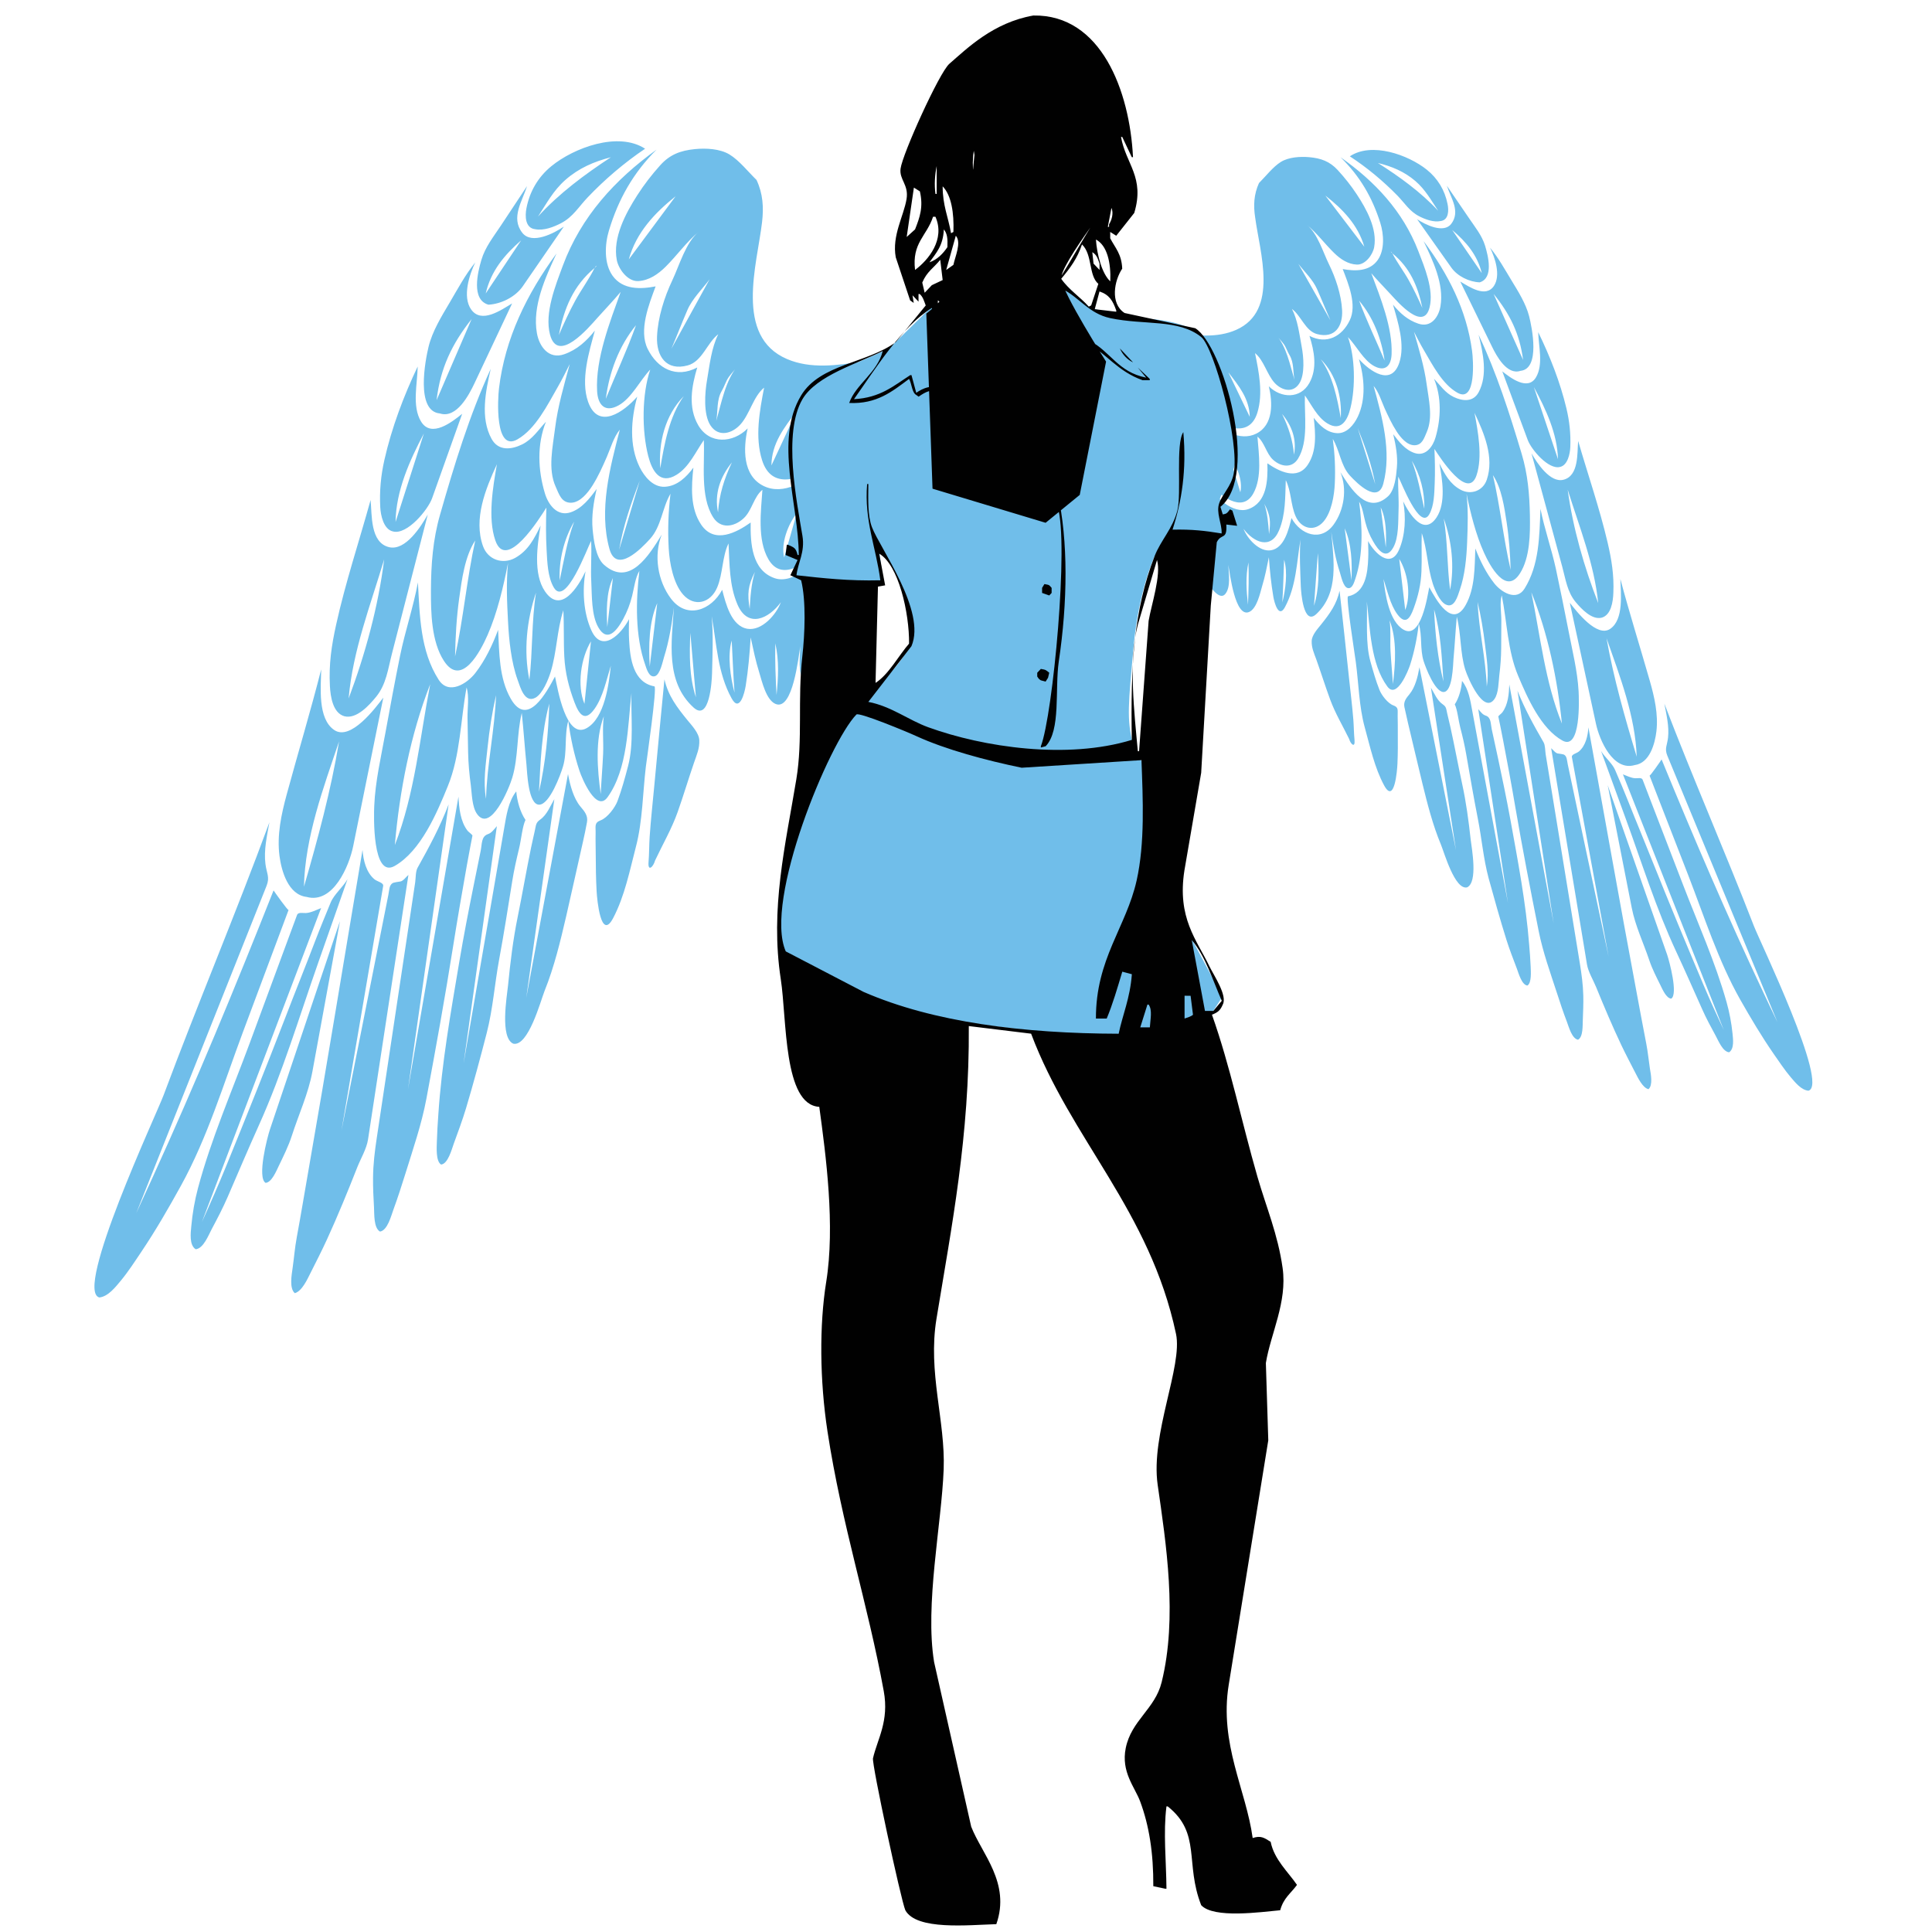 <?xml version="1.0" encoding="utf-8"?>
<!-- Generator: Adobe Illustrator 16.0.0, SVG Export Plug-In . SVG Version: 6.00 Build 0)  -->
<!DOCTYPE svg PUBLIC "-//W3C//DTD SVG 1.1//EN" "http://www.w3.org/Graphics/SVG/1.1/DTD/svg11.dtd">
<svg version="1.1" id="Layer_1" xmlns="http://www.w3.org/2000/svg" xmlns:xlink="http://www.w3.org/1999/xlink" x="0px" y="0px"
	 width="100px" height="100px" viewBox="0 0 100 100" enable-background="new 0 0 100 100" xml:space="preserve">
<path fill="#70BEEA" d="M93.604,56.455c-0.371-0.033-0.684-0.428-0.914-0.696c-0.323-0.382-0.604-0.811-0.892-1.221
	c-0.618-0.894-1.178-1.838-1.715-2.781c-1.149-2.03-1.86-4.29-2.702-6.46c-0.561-1.442-1.119-2.883-1.68-4.324
	c-0.107-0.277-0.215-0.554-0.321-0.83c0.021,0.051,0.606-0.801,0.624-0.835c1.662,4.051,3.4,8.104,5.268,12.065
	c0.238,0.511,0.482,1.021,0.727,1.531C90.1,48.306,88.2,43.709,86.3,39.112c-0.151-0.371-0.011-0.521,0.037-0.929
	c0.065-0.584-0.082-1.19-0.19-1.762c1.477,3.862,3.139,7.649,4.631,11.5C91.087,48.728,94.688,56.161,93.604,56.455 M65.164,9.475
	c0.344-0.341,0.723-0.838,1.13-1.092c0.405-0.253,1.004-0.287,1.466-0.248c0.606,0.053,1.063,0.215,1.479,0.666
	c0.365,0.399,0.688,0.804,0.986,1.256c0.502,0.761,1.071,1.791,0.902,2.736c-0.068,0.382-0.451,0.92-0.898,0.902
	c-0.455-0.019-0.844-0.279-1.168-0.595c-0.479-0.463-0.902-1.045-1.42-1.463c0.559,0.452,0.836,1.412,1.144,2.037
	c0.353,0.719,0.637,1.577,0.682,2.379c0.044,0.828-0.368,1.483-1.291,1.241c-0.612-0.161-0.827-0.951-1.305-1.303
	c0.304,0.591,0.381,1.298,0.502,1.942c0.101,0.528,0.181,1.445-0.124,1.918c-0.324,0.507-0.896,0.369-1.268-0.025
	c-0.403-0.435-0.563-1.184-1.022-1.548c0.203,0.982,0.424,2.083,0.125,3.072c-0.386,1.269-1.581,0.834-2.435,0.296
	c0.543,0.628,1.543,1.215,2.375,0.799c0.902-0.452,0.848-1.62,0.65-2.45c0.628,0.62,1.627,0.665,2.094-0.164
	c0.428-0.762,0.26-1.653,0.01-2.445c0.896,0.46,1.687,0.027,2.086-0.809c0.384-0.794-0.075-1.896-0.366-2.65
	c0.646,0.118,1.397,0.126,1.815-0.472c0.365-0.523,0.315-1.333,0.131-1.917c-0.418-1.326-1.062-2.427-2.061-3.401
	c1.783,1.252,3.235,2.801,4.028,4.858c0.325,0.843,0.812,1.999,0.584,2.916c-0.313,1.263-1.634-0.262-2.017-0.68
	c-0.334-0.364-0.68-0.714-1-1.088c0.472,1.262,1.106,2.819,1.051,4.189c-0.023,0.595-0.325,0.926-0.9,0.618
	c-0.554-0.297-0.925-1.056-1.359-1.502c0.371,1.05,0.395,2.587,0.131,3.665c-0.149,0.623-0.479,1.238-1.192,0.805
	c-0.531-0.321-0.817-0.96-1.168-1.45c-0.035,1.008,0.198,2.369-0.354,3.272c-0.313,0.511-0.886,0.429-1.295,0.056
	c-0.354-0.324-0.438-0.906-0.807-1.195c0.072,0.908,0.25,2.104-0.213,2.939c-0.59,1.06-1.744,0.081-2.275-0.521
	c0.198,0.7,1.242,1.609,2.016,1.333c0.968-0.343,1.014-1.492,0.986-2.371c0.612,0.421,1.543,0.895,2.09,0.077
	c0.476-0.708,0.403-1.626,0.31-2.432c0.301,0.399,0.696,0.774,1.217,0.795c0.499,0.02,0.864-0.438,1.062-0.849
	c0.438-0.925,0.338-2.028,0.063-2.983c0.57,0.635,1.671,1.413,2.084,0.192c0.314-0.931-0.066-2.111-0.324-3.013
	c0.363,0.443,0.76,0.799,1.313,0.985c0.655,0.222,1.051-0.34,1.146-0.909c0.188-1.15-0.394-2.352-0.875-3.364
	c1.271,1.695,2.229,3.565,2.51,5.689c0.057,0.405,0.228,2.708-0.752,2.163c-0.783-0.435-1.295-1.445-1.734-2.191
	c-0.188-0.317-0.354-0.644-0.523-0.971c0.252,0.885,0.534,1.801,0.656,2.713c0.104,0.772,0.34,1.72,0.008,2.477
	c-0.136,0.308-0.234,0.687-0.643,0.686c-0.385,0-0.717-0.409-0.907-0.698c-0.255-0.391-0.444-0.802-0.638-1.228
	c-0.162-0.365-0.301-0.838-0.563-1.143c0.438,1.604,0.941,3.394,0.502,5.053c-0.281,1.066-1.351-0.007-1.724-0.407
	c-0.487-0.527-0.526-1.299-0.892-1.904c0.104,0.786,0.141,1.518,0.104,2.313c-0.026,0.614-0.174,1.489-0.587,1.969
	c-0.467,0.539-1.154,0.376-1.443-0.286c-0.254-0.582-0.227-1.309-0.507-1.86c-0.032,0.867-0.005,1.773-0.347,2.594
	c-0.424,1.02-1.313,0.627-1.84-0.076c0.201,0.521,0.824,1.211,1.426,1.108c0.693-0.118,0.914-1.089,1.057-1.666
	c0.473,0.863,1.518,1.246,2.178,0.341c0.545-0.748,0.713-1.839,0.354-2.713c0.549,0.87,1.395,2.217,2.462,1.248
	c0.351-0.318,0.425-1.055,0.461-1.499c0.052-0.57-0.059-1.166-0.19-1.717c0.297,0.393,0.631,0.821,1.117,0.977
	c0.564,0.182,0.938-0.335,1.076-0.82c0.282-0.988,0.315-2.065-0.082-3.029c0.327,0.342,0.576,0.733,1.018,0.944
	c0.459,0.221,1.014,0.279,1.295-0.249c0.479-0.898,0.223-2.034-0.004-2.969c0.938,1.987,1.601,4.063,2.229,6.162
	c0.315,1.048,0.406,2.093,0.426,3.187c0.016,0.941,0.01,2.169-0.511,2.995c-0.729,1.161-1.562-0.394-1.864-1.065
	c-0.422-0.933-0.697-2.04-0.904-3.042c0.091,0.824,0.063,1.651,0.031,2.479c-0.031,0.8-0.113,1.724-0.379,2.482
	c-0.107,0.309-0.279,0.999-0.742,0.756c-0.308-0.161-0.559-0.769-0.658-1.077c-0.273-0.844-0.286-1.771-0.569-2.609
	c-0.026,0.656,0.011,1.313-0.017,1.968c-0.027,0.688-0.17,1.286-0.407,1.936c-0.196,0.546-0.438,0.843-0.845,0.288
	c-0.366-0.5-0.523-1.237-0.713-1.82c0.09,0.772,0.283,2.204,1.051,2.63c0.892,0.493,1.216-1.697,1.318-2.203
	c0.356,0.647,1.188,2.171,1.885,0.92c0.49-0.88,0.459-1.953,0.5-2.927c0.246,0.635,0.563,1.281,0.988,1.815
	c0.352,0.443,1.139,0.936,1.557,0.266c0.77-1.229,0.769-2.728,0.826-4.134c0.205,1.037,0.57,2.061,0.797,3.102
	c0.23,1.073,0.447,2.15,0.658,3.226c0.197,1.027,0.461,2.071,0.519,3.117c0.022,0.41,0.125,3.083-0.835,2.552
	c-1.116-0.618-1.817-2.22-2.295-3.354c-0.547-1.297-0.572-2.793-0.848-4.166c-0.113,0.376-0.021,0.894-0.021,1.289
	c-0.002,0.488-0.003,0.978-0.008,1.465c-0.004,0.461-0.039,0.918-0.096,1.375c-0.043,0.361-0.035,0.929-0.25,1.237
	c-0.565,0.81-1.369-1.06-1.515-1.521c-0.271-0.871-0.206-1.849-0.437-2.736c-0.066,0.726-0.104,1.453-0.17,2.179
	c-0.025,0.307-0.047,1.735-0.526,1.717c-0.44-0.018-0.913-1.258-1.021-1.599c-0.195-0.62-0.065-1.313-0.25-1.94
	c-0.082,0.72-0.229,1.445-0.449,2.136c-0.098,0.299-0.687,1.784-1.176,1.122c-0.869-1.178-0.894-2.996-1.064-4.398
	c0.038,0.982-0.079,2.142,0.183,3.091c0.14,0.498,0.28,1.001,0.472,1.482c0.104,0.267,0.429,0.694,0.715,0.798
	c0.293,0.106,0.215,0.248,0.226,0.566c0.011,0.292,0.003,0.585,0.007,0.875c0.006,0.522,0.004,1.045-0.018,1.565
	c-0.014,0.354-0.152,2.121-0.684,1.147c-0.502-0.921-0.734-2.022-1.012-3.026c-0.292-1.067-0.314-2.277-0.46-3.372
	c-0.032-0.271-0.526-3.375-0.403-3.399c0.898-0.177,1.016-1.195,1.045-1.966c0.015-0.299,0.002-0.595-0.008-0.896
	c0.326,0.611,1.161,1.467,1.604,0.45c0.324-0.746,0.367-1.7,0.213-2.501c0.316,0.644,1.063,1.83,1.729,0.828
	c0.494-0.746,0.301-1.969,0.147-2.789c0.271,0.542,0.538,1.054,1.095,1.356c0.53,0.288,1.159,0.064,1.356-0.514
	c0.397-1.158-0.14-2.421-0.634-3.463c0.181,0.962,0.424,2.275,0.106,3.226c-0.444,1.344-1.891-0.915-2.181-1.361
	c0.027,0.6,0.039,1.198,0.014,1.797c-0.021,0.501-0.027,1.146-0.281,1.59c-0.494,0.866-1.451-1.683-1.606-1.951
	c-0.022,0.579,0.04,1.155,0.016,1.734c-0.022,0.581,0.017,1.419-0.276,1.937c-0.36,0.641-0.762,0.172-1.045-0.331
	c-0.185-0.323-0.306-0.629-0.4-0.991c-0.085-0.325-0.143-0.771-0.319-1.053c0.169,1.273,0.22,2.749-0.194,3.984
	c-0.058,0.166-0.156,0.552-0.404,0.483c-0.227-0.063-0.338-0.62-0.398-0.806c-0.223-0.672-0.348-1.399-0.445-2.1
	c0.119,1.472,0.412,3.144-0.775,4.255c-0.669,0.624-0.788-1.128-0.803-1.428c-0.028-0.792-0.078-1.642-0.016-2.431
	c-0.197,1.186-0.218,2.405-0.802,3.495c-0.325,0.607-0.548-0.213-0.604-0.536c-0.113-0.674-0.184-1.359-0.231-2.041
	c-0.104,0.504-0.198,1.004-0.349,1.497c-0.104,0.361-0.271,1.156-0.668,1.333c-0.735,0.328-1.004-2.026-1.082-2.434
	c0.015,0.438,0.142,1.14-0.158,1.506c-0.299,0.362-0.784-0.395-0.938-0.591c-0.301-0.377-0.388-1.067-0.457-1.528
	c-0.09-0.56-0.188-1.115-0.313-1.667c-0.489-2.168-1.246-4.309-2.07-6.368c-0.317-0.793-0.631-1.586-0.973-2.371
	c-0.134-0.304-0.707-1.826-1.095-1.787c1.074,0.301,2.147,0.626,3.254,0.787c1.037,0.151,2.164,0.292,3.158-0.148
	c2.231-0.99,1.215-4.027,0.982-5.813C64.871,10.635,64.898,10.065,65.164,9.475 M85.324,56.377c-0.303-0.077-0.54-0.581-0.67-0.831
	c-0.246-0.478-0.497-0.954-0.729-1.44c-0.47-0.99-0.899-2.008-1.313-3.021c-0.153-0.373-0.405-0.778-0.471-1.17
	c-0.058-0.34-0.113-0.68-0.168-1.02c-0.25-1.5-0.498-2.999-0.746-4.5c-0.313-1.89-0.627-3.778-0.939-5.668
	c0.095,0.075,0.23,0.27,0.361,0.275c0.037,0.001,0.272,0.04,0.306,0.058c0.151,0.088,0.146,0.276,0.19,0.494
	c0.246,1.156,0.492,2.313,0.735,3.469c0.459,2.167,0.92,4.332,1.382,6.499c-0.443-2.408-0.888-4.814-1.328-7.222
	c-0.19-1.04-0.383-2.079-0.574-3.118c-0.024-0.141,0.254-0.19,0.365-0.287c0.351-0.297,0.465-0.816,0.49-1.25
	c0.822,4.518,1.617,9.043,2.465,13.557c0.178,0.938,0.344,1.88,0.53,2.814c0.085,0.436,0.124,0.866,0.19,1.301
	C85.447,55.595,85.563,56.171,85.324,56.377 M89.499,54.466c-0.328-0.028-0.552-0.592-0.688-0.841
	c-0.244-0.447-0.494-0.909-0.701-1.374c-0.445-0.997-0.887-2-1.348-2.99c-1.035-2.218-1.773-4.581-2.611-6.877
	c-0.426-1.17-0.854-2.341-1.281-3.512c0.199,0.337,0.584,0.64,0.729,0.985c0.229,0.536,0.459,1.073,0.674,1.615
	c0.422,1.068,0.867,2.127,1.291,3.193c0.84,2.098,1.707,4.182,2.588,6.265c0.338,0.803,0.701,1.596,1.07,2.385
	c-1.736-4.405-3.477-8.813-5.214-13.22c-0.002-0.004-0.004-0.01-0.007-0.015c0.211,0.077,0.422,0.193,0.648,0.202
	c0.117,0.005,0.326-0.05,0.373,0.075c0.136,0.351,0.271,0.704,0.404,1.055c0.561,1.458,1.12,2.914,1.682,4.37
	c0.771,2.007,1.677,4.019,2.26,6.093c0.148,0.525,0.25,1.07,0.306,1.611C89.702,53.771,89.775,54.284,89.499,54.466 M81.68,53.816
	c-0.318-0.053-0.478-0.664-0.578-0.928c-0.191-0.5-0.357-1-0.522-1.511c-0.341-1.044-0.72-2.095-0.935-3.17
	c-0.43-2.151-0.85-4.313-1.22-6.475c-0.192-1.134-0.403-2.265-0.62-3.394c-0.051-0.257-0.102-0.515-0.152-0.772
	c-0.032-0.159-0.064-0.319-0.1-0.477c-0.007-0.032,0.172-0.167,0.2-0.206c0.308-0.406,0.349-0.967,0.369-1.453
	c0.767,4.122,1.53,8.245,2.296,12.367c-0.625-4.014-1.249-8.028-1.873-12.043c0.376,0.945,0.842,1.787,1.35,2.668
	c0.09,0.156,0.08,0.441,0.107,0.615c0.089,0.548,0.18,1.096,0.27,1.642c0.498,3.053,0.996,6.104,1.496,9.158
	c0.094,0.58,0.168,1.105,0.183,1.695c0.01,0.421-0.009,0.838-0.025,1.26C81.911,53.073,81.951,53.662,81.68,53.816 M86.503,51.689
	c-0.259-0.013-0.465-0.504-0.563-0.703c-0.201-0.406-0.426-0.841-0.569-1.272c-0.3-0.894-0.729-1.791-0.911-2.719
	c-0.415-2.118-0.832-4.237-1.246-6.355c0.755,2.159,1.514,4.317,2.27,6.476c0.27,0.77,0.539,1.538,0.81,2.306
	C86.415,49.787,86.863,51.462,86.503,51.689 M79.059,51.012c-0.293-0.027-0.459-0.645-0.545-0.872
	c-0.188-0.499-0.382-0.988-0.541-1.496c-0.33-1.053-0.627-2.115-0.92-3.179c-0.275-1.023-0.359-2.083-0.566-3.118
	c-0.215-1.095-0.403-2.203-0.596-3.304c-0.08-0.466-0.188-0.926-0.308-1.384c-0.092-0.355-0.153-0.943-0.285-1.201
	c0.224-0.339,0.345-0.811,0.375-1.213c0.343,0.414,0.435,1.028,0.529,1.542c0.22,1.188,0.442,2.377,0.661,3.563
	c0.396,2.131,0.793,4.261,1.188,6.391c-0.514-3.345-1.025-6.691-1.537-10.036c0.116,0.129,0.219,0.283,0.381,0.333
	c0.291,0.094,0.254,0.411,0.317,0.708c0.106,0.498,0.218,0.995,0.323,1.491c0.227,1.067,0.449,2.128,0.645,3.2
	c0.387,2.139,0.799,4.287,0.969,6.456c0.031,0.381,0.063,0.759,0.078,1.141C79.234,50.277,79.285,50.869,79.059,51.012
	 M75.936,45.93c-0.631,0.146-1.181-1.795-1.354-2.216c-0.42-1.001-0.699-2.103-0.957-3.156c-0.256-1.047-0.498-2.098-0.75-3.146
	c-0.065-0.272-0.125-0.543-0.183-0.816c-0.055-0.278,0.088-0.454,0.271-0.675c0.285-0.349,0.424-0.902,0.498-1.336
	c0.004-0.014,0.007-0.03,0.01-0.046c0.631,3.154,1.26,6.306,1.889,9.459c-0.432-2.802-0.863-5.602-1.295-8.402
	c0.182,0.295,0.315,0.654,0.608,0.857c0.188,0.131,0.175,0.208,0.235,0.476c0.055,0.235,0.113,0.468,0.165,0.703
	c0.216,0.977,0.396,1.963,0.608,2.941c0.207,0.95,0.336,1.921,0.442,2.887C76.18,43.936,76.504,45.665,75.936,45.93 M84.611,39.601
	c-1.125,0.327-1.821-1.296-2.002-2.128c-0.452-2.09-0.903-4.181-1.355-6.272c0.348,0.443,1.405,1.823,2.094,1.346
	c0.707-0.488,0.543-1.832,0.522-2.576c0.47,1.765,1.022,3.516,1.524,5.272c0.242,0.847,0.442,1.724,0.342,2.606
	C85.661,38.487,85.391,39.497,84.611,39.601 M84.716,39.167c-0.069-2.087-0.878-4.186-1.563-6.134
	C83.525,35.121,84.102,37.141,84.716,39.167 M80.844,37.453c-0.224-2.272-0.724-4.678-1.582-6.794
	C79.729,32.921,79.973,35.298,80.844,37.453 M76.956,35.54c0.119-0.729-0.009-1.461-0.093-2.184
	c-0.086-0.726-0.213-1.489-0.385-2.199C76.548,32.629,76.898,34.071,76.956,35.54 M74.71,35.271c-0.082-1.263-0.135-2.5-0.481-3.724
	C74.283,32.807,74.414,34.049,74.71,35.271 M72.098,35.405c0.129-1.041,0.217-2.298-0.173-3.294
	c0.075,0.507,0.019,1.065,0.048,1.581C72.005,34.263,72.063,34.833,72.098,35.405 M82.91,31.969
	c-0.512,0.136-1.055-0.452-1.348-0.799c-0.441-0.525-0.524-1.187-0.701-1.836c-0.529-1.955-1.062-3.909-1.59-5.864
	c0.291,0.499,0.961,1.535,1.652,1.362c0.807-0.202,0.706-1.378,0.762-2.008c0.508,1.749,1.109,3.486,1.525,5.258
	c0.207,0.89,0.335,1.682,0.297,2.599C83.491,31.131,83.398,31.826,82.91,31.969 M82.723,31.217c-0.205-2.035-0.976-3.937-1.58-5.874
	C81.413,27.326,81.996,29.357,82.723,31.217 M72.734,31.573c0.314-0.777,0.125-1.949-0.31-2.643
	C72.529,29.811,72.632,30.691,72.734,31.573 M75.057,30.53c0.232-1.241,0.084-2.521-0.328-3.696
	C74.936,28.048,74.896,29.306,75.057,30.53 M78.191,29.497c-0.027-0.835-0.082-1.643-0.209-2.47
	c-0.119-0.779-0.26-1.768-0.709-2.434C77.65,26.218,77.816,27.879,78.191,29.497 M68.212,28.626c-0.065,0.91-0.133,1.821-0.2,2.73
	C68.29,30.464,68.264,29.552,68.212,28.626 M66.465,28.971c-0.029,0.733-0.047,1.478-0.091,2.21
	C66.537,30.536,66.661,29.618,66.465,28.971 M64.619,29.113c-0.154,0.728-0.107,1.455-0.023,2.189
	C64.626,30.566,64.646,29.854,64.619,29.113 M69.6,27.346c0.118,0.896,0.234,1.792,0.354,2.688
	C69.986,29.161,69.968,28.159,69.6,27.346 M71.465,26.261c0.087,0.691,0.176,1.381,0.264,2.072
	C71.755,27.671,71.762,26.867,71.465,26.261 M73.721,26.333c0.027-0.848-0.205-1.758-0.646-2.483
	C73.382,24.651,73.532,25.499,73.721,26.333 M65.443,26.08c0.164,0.504,0.205,1.042,0.242,1.565
	C65.779,26.993,65.754,26.671,65.443,26.08 M68.171,26.892c-0.187-0.804-0.371-1.608-0.558-2.411
	C68.055,25.1,68.245,26.148,68.171,26.892 M80.756,24.166c-0.599,0.169-1.497-0.901-1.678-1.386
	c-0.439-1.187-0.879-2.372-1.32-3.558c0.43,0.338,1.317,1.02,1.742,0.312c0.395-0.659,0.134-1.628,0.118-2.34
	c0.612,1.254,1.134,2.583,1.459,3.94c0.159,0.663,0.229,1.317,0.202,2C81.266,23.476,81.148,24.074,80.756,24.166 M80.641,23.768
	c-0.035-1.328-0.629-2.59-1.248-3.733C79.809,21.278,80.225,22.523,80.641,23.768 M76.107,24.654
	c-0.354-0.971-0.707-1.943-1.063-2.915C75.573,22.64,75.938,23.627,76.107,24.654 M70.275,22.158
	c0.304,0.969,0.604,1.938,0.908,2.908C70.994,24.04,70.662,23.12,70.275,22.158 M64.199,25.48c0.137-0.6-0.182-1.4-0.559-1.865
	C63.828,24.236,64.014,24.859,64.199,25.48 M66.977,23.534c0.151-0.792-0.113-1.5-0.617-2.108
	C66.695,22.114,66.913,22.77,66.977,23.534 M73.288,22.413c-0.296-0.962-0.593-1.923-0.89-2.886
	C72.846,20.381,73.277,21.435,73.288,22.413 M69.398,21.639c0.065-1.087-0.231-2.245-1.037-3.046
	C68.988,19.452,69.214,20.614,69.398,21.639 M78.703,19.194c-0.705,0.239-1.249-0.779-1.482-1.262
	c-0.547-1.12-1.093-2.24-1.638-3.359c0.461,0.268,1.315,0.865,1.743,0.226c0.361-0.542,0.061-1.454-0.203-1.981
	c0.428,0.512,0.764,1.125,1.111,1.695c0.348,0.572,0.744,1.199,0.912,1.851C79.293,16.935,79.738,19.089,78.703,19.194
	 M75.719,19.794c-0.395-1.032-0.792-2.064-1.188-3.096c0.33,0.419,0.49,0.972,0.705,1.455
	C75.456,18.645,75.652,19.259,75.719,19.794 M64.688,21.576c-0.02-0.935-0.563-1.601-1.108-2.303
	C63.948,20.041,64.316,20.808,64.688,21.576 M78.835,18.631c-0.175-1.351-0.676-2.372-1.526-3.417
	C77.818,16.353,78.327,17.492,78.835,18.631 M67.001,19.657c-0.082-0.419-0.021-0.885-0.254-1.273
	c-0.115-0.189-0.171-0.399-0.302-0.58c-0.127-0.169-0.281-0.314-0.401-0.489C66.596,17.951,66.764,18.877,67.001,19.657
	 M71.667,18.664c-0.159-1.123-0.585-2.23-1.319-3.102C70.742,16.615,71.23,17.628,71.667,18.664 M73.622,15.939
	c-0.235-1.131-0.644-2.086-1.552-2.826c0.23,0.46,0.576,0.911,0.834,1.37C73.17,14.954,73.4,15.446,73.622,15.939 M68.859,16.576
	c-0.237-0.542-0.455-1.087-0.696-1.627c-0.22-0.486-0.638-0.873-0.958-1.29C67.758,14.631,68.309,15.604,68.859,16.576
	 M76.589,14.614c-0.541-0.021-1.151-0.315-1.468-0.763c-0.592-0.834-1.182-1.67-1.771-2.504c0.406,0.272,1.368,0.762,1.767,0.238
	c0.487-0.645-0.019-1.33-0.228-1.972c0.377,0.553,0.756,1.107,1.133,1.66c0.316,0.469,0.677,0.901,0.846,1.447
	C77.023,13.238,77.324,14.391,76.589,14.614 M76.697,14.137c-0.231-0.941-0.801-1.612-1.531-2.232
	C75.677,12.65,76.188,13.393,76.697,14.137 M72.07,13.113c-0.034-0.04-0.038-0.074-0.084-0.09
	C72.004,13.063,72.052,13.091,72.07,13.113 M71.986,13.023c-0.045-0.059-0.084-0.121-0.123-0.18
	C71.91,12.899,71.947,12.959,71.986,13.023 M70.616,12.769c-0.325-1.125-1.119-1.95-2.019-2.647
	C69.271,11.004,69.943,11.887,70.616,12.769 M74.57,11.441c-0.363,0.075-0.783-0.079-1.105-0.242
	c-0.507-0.257-0.75-0.68-1.139-1.079c-0.737-0.754-1.575-1.451-2.458-2.028c1.127-0.758,3.019-0.078,3.979,0.688
	c0.564,0.451,0.935,1.062,1.077,1.775C74.994,10.882,74.992,11.386,74.57,11.441 M74.441,10.911c-0.375-0.558-0.66-1.091-1.18-1.54
	c-0.572-0.49-1.217-0.759-1.939-0.934C72.438,9.147,73.538,9.939,74.441,10.911 M69.831,38.248
	c-0.327-0.672-0.728-1.342-0.983-2.043c-0.254-0.69-0.473-1.39-0.72-2.082c-0.118-0.322-0.249-0.604-0.235-0.952
	c0.012-0.307,0.314-0.63,0.494-0.856c0.437-0.547,0.799-1.038,0.949-1.736c0.163,1.505,0.332,3.011,0.489,4.517
	c0.075,0.715,0.165,1.429,0.223,2.145c0.028,0.354,0.027,0.714,0.062,1.067C70.148,38.739,69.907,38.518,69.831,38.248
	 M5.142,67.157c-1.325-0.343,2.957-9.48,3.325-10.47c1.764-4.731,3.734-9.386,5.478-14.125c-0.126,0.701-0.297,1.443-0.206,2.156
	c0.063,0.498,0.238,0.679,0.057,1.135C11.548,51.501,9.3,57.146,7.053,62.792c0.288-0.627,0.576-1.255,0.861-1.882
	c2.218-4.868,4.278-9.848,6.246-14.823c0.023,0.041,0.753,1.074,0.777,1.011c-0.127,0.338-0.254,0.678-0.381,1.019
	c-0.661,1.769-1.322,3.539-1.984,5.309c-0.996,2.667-1.826,5.438-3.202,7.938c-0.64,1.159-1.308,2.321-2.051,3.424
	c-0.341,0.507-0.678,1.032-1.07,1.505C5.972,66.624,5.597,67.109,5.142,67.157 M39.158,9.314c0.333,0.716,0.376,1.413,0.286,2.187
	c-0.254,2.182-1.451,5.909,1.292,7.083c1.221,0.522,2.595,0.332,3.861,0.131c1.347-0.213,2.656-0.629,3.961-1.012
	c-0.47-0.041-1.15,1.826-1.307,2.2c-0.404,0.962-0.775,1.937-1.15,2.911c-0.975,2.53-1.866,5.158-2.431,7.814
	c-0.144,0.676-0.254,1.356-0.354,2.041c-0.083,0.565-0.177,1.409-0.536,1.875c-0.186,0.242-0.769,1.174-1.138,0.736
	c-0.371-0.442-0.229-1.302-0.217-1.836c-0.091,0.499-0.382,3.379-1.287,2.99c-0.488-0.209-0.701-1.179-0.837-1.617
	c-0.188-0.6-0.313-1.21-0.447-1.825c-0.05,0.834-0.124,1.672-0.255,2.498c-0.063,0.395-0.322,1.4-0.727,0.663
	c-0.731-1.323-0.775-2.813-1.035-4.257c0.088,0.963,0.042,2.004,0.018,2.97c-0.009,0.368-0.127,2.509-0.954,1.757
	c-1.473-1.338-1.139-3.386-1.018-5.185c-0.109,0.854-0.25,1.745-0.511,2.57C34.3,34.237,34.171,34.92,33.898,35
	c-0.302,0.088-0.431-0.382-0.5-0.584c-0.528-1.502-0.49-3.306-0.304-4.865c-0.212,0.347-0.274,0.895-0.375,1.292
	c-0.111,0.443-0.256,0.819-0.473,1.217c-0.34,0.618-0.821,1.197-1.272,0.419c-0.367-0.628-0.333-1.652-0.369-2.361
	c-0.04-0.708,0.029-1.413-0.008-2.12c-0.187,0.331-1.316,3.459-1.933,2.409c-0.316-0.539-0.339-1.327-0.372-1.938
	c-0.041-0.732-0.037-1.462-0.011-2.195c-0.348,0.548-2.079,3.332-2.643,1.697c-0.4-1.158-0.124-2.765,0.082-3.943
	c-0.588,1.281-1.222,2.832-0.72,4.241c0.25,0.704,1.023,0.966,1.666,0.607c0.676-0.377,0.995-1.008,1.317-1.674
	c-0.174,1.005-0.392,2.502,0.224,3.406c0.83,1.214,1.723-0.246,2.102-1.038c-0.179,0.981-0.111,2.146,0.298,3.052
	c0.556,1.235,1.562,0.177,1.951-0.574c-0.007,0.366-0.016,0.728,0.005,1.093c0.05,0.942,0.206,2.184,1.31,2.385
	c0.15,0.028-0.403,3.827-0.444,4.159c-0.16,1.339-0.167,2.818-0.51,4.127c-0.32,1.231-0.586,2.579-1.185,3.713
	c-0.633,1.197-0.829-0.958-0.853-1.391c-0.035-0.636-0.044-1.276-0.046-1.914c0-0.354-0.015-0.714-0.006-1.069
	c0.011-0.389-0.088-0.561,0.269-0.695c0.346-0.132,0.737-0.659,0.861-0.987c0.222-0.591,0.39-1.208,0.55-1.819
	c0.305-1.162,0.144-2.577,0.174-3.778c-0.19,1.715-0.191,3.937-1.235,5.39c-0.586,0.817-1.329-0.988-1.451-1.353
	c-0.281-0.841-0.47-1.724-0.583-2.602c-0.214,0.767-0.047,1.614-0.275,2.373c-0.125,0.418-0.681,1.941-1.218,1.97
	c-0.589,0.03-0.636-1.715-0.673-2.089c-0.089-0.884-0.147-1.773-0.242-2.659c-0.265,1.088-0.17,2.282-0.49,3.349
	c-0.168,0.566-1.121,2.863-1.823,1.883c-0.269-0.374-0.267-1.067-0.326-1.508c-0.076-0.558-0.126-1.115-0.138-1.678
	c-0.012-0.595-0.021-1.193-0.031-1.79c-0.009-0.482,0.096-1.115-0.048-1.574c-0.313,1.681-0.321,3.51-0.97,5.104
	c-0.567,1.394-1.398,3.361-2.751,4.133c-1.166,0.665-1.082-2.604-1.059-3.104c0.054-1.279,0.356-2.559,0.584-3.817
	c0.24-1.319,0.486-2.639,0.752-3.953c0.259-1.274,0.69-2.53,0.925-3.802c0.095,1.717,0.116,3.547,1.074,5.039
	c0.521,0.812,1.477,0.197,1.899-0.35c0.51-0.659,0.889-1.454,1.177-2.232c0.064,1.189,0.044,2.5,0.658,3.568
	c0.87,1.516,1.86-0.357,2.288-1.154c0.133,0.615,0.563,3.287,1.643,2.67c0.932-0.532,1.146-2.284,1.246-3.23
	c-0.222,0.716-0.404,1.618-0.844,2.235c-0.487,0.684-0.787,0.326-1.037-0.338c-0.297-0.791-0.481-1.519-0.527-2.359
	c-0.042-0.8-0.008-1.604-0.05-2.405c-0.333,1.028-0.336,2.162-0.657,3.197c-0.117,0.378-0.416,1.125-0.787,1.327
	c-0.559,0.303-0.782-0.537-0.919-0.913c-0.334-0.923-0.45-2.05-0.5-3.027c-0.053-1.012-0.099-2.022,0-3.03
	c-0.24,1.227-0.556,2.583-1.06,3.729c-0.362,0.826-1.35,2.737-2.26,1.332c-0.648-1-0.675-2.501-0.67-3.651
	c0.005-1.337,0.1-2.615,0.468-3.9c0.737-2.576,1.511-5.121,2.628-7.563c-0.262,1.145-0.557,2.537,0.043,3.627
	c0.352,0.64,1.028,0.559,1.585,0.284c0.534-0.266,0.832-0.747,1.228-1.17c-0.471,1.183-0.414,2.5-0.054,3.702
	c0.176,0.59,0.64,1.216,1.33,0.985c0.593-0.198,0.996-0.727,1.35-1.211c-0.154,0.676-0.277,1.405-0.208,2.101
	c0.054,0.542,0.154,1.44,0.588,1.824c1.32,1.168,2.332-0.491,2.989-1.562c-0.428,1.072-0.207,2.403,0.472,3.308
	c0.82,1.095,2.091,0.611,2.656-0.451c0.183,0.703,0.466,1.886,1.315,2.02c0.738,0.116,1.488-0.738,1.724-1.377
	c-0.633,0.867-1.713,1.361-2.247,0.122c-0.43-0.998-0.408-2.106-0.464-3.164c-0.332,0.677-0.286,1.565-0.588,2.28
	c-0.342,0.813-1.182,1.023-1.758,0.371c-0.515-0.58-0.708-1.647-0.75-2.397c-0.054-0.971-0.021-1.864,0.092-2.827
	c-0.435,0.746-0.468,1.689-1.059,2.34c-0.449,0.494-1.736,1.823-2.098,0.524c-0.563-2.02,0.026-4.214,0.535-6.18
	c-0.315,0.375-0.477,0.956-0.671,1.405c-0.227,0.522-0.453,1.028-0.759,1.509c-0.229,0.357-0.627,0.861-1.096,0.868
	c-0.499,0.007-0.625-0.455-0.794-0.828c-0.419-0.92-0.146-2.082-0.032-3.026c0.137-1.116,0.466-2.24,0.761-3.324
	c-0.202,0.402-0.4,0.804-0.625,1.194c-0.527,0.917-1.135,2.161-2.084,2.704c-1.189,0.68-1.015-2.136-0.955-2.632
	c0.31-2.599,1.448-4.899,2.979-6.99c-0.575,1.244-1.263,2.722-1.016,4.125c0.122,0.693,0.614,1.372,1.412,1.092
	c0.67-0.235,1.149-0.677,1.588-1.224c-0.302,1.105-0.749,2.554-0.35,3.685c0.524,1.485,1.856,0.518,2.543-0.267
	c-0.322,1.171-0.428,2.521,0.122,3.643c0.247,0.5,0.699,1.054,1.309,1.022c0.633-0.034,1.114-0.498,1.475-0.99
	c-0.104,0.986-0.176,2.108,0.414,2.967c0.684,0.991,1.811,0.398,2.551-0.127c-0.017,1.075,0.058,2.476,1.243,2.882
	c0.95,0.326,2.21-0.8,2.442-1.66c-0.639,0.743-2.036,1.957-2.771,0.672c-0.58-1.014-0.38-2.477-0.306-3.587
	c-0.446,0.357-0.538,1.071-0.968,1.472C38,27.283,37.3,27.392,36.911,26.773c-0.688-1.095-0.422-2.762-0.482-3.993
	c-0.419,0.604-0.761,1.39-1.404,1.791c-0.868,0.541-1.277-0.206-1.472-0.965c-0.337-1.312-0.333-3.192,0.105-4.479
	c-0.526,0.552-0.968,1.483-1.641,1.856c-0.696,0.386-1.072-0.013-1.111-0.74c-0.089-1.673,0.666-3.585,1.221-5.135
	c-0.387,0.462-0.804,0.896-1.207,1.346c-0.46,0.516-2.05,2.4-2.452,0.862c-0.292-1.118,0.285-2.537,0.667-3.572
	c0.938-2.525,2.688-4.44,4.847-5.998c-1.207,1.206-1.973,2.56-2.464,4.188c-0.216,0.717-0.264,1.706,0.191,2.34
	c0.521,0.726,1.436,0.703,2.226,0.549c-0.342,0.925-0.889,2.278-0.408,3.243c0.505,1.015,1.474,1.532,2.563,0.955
	c-0.294,0.972-0.485,2.064,0.05,2.987c0.581,1.005,1.801,0.935,2.559,0.167c-0.228,1.018-0.277,2.446,0.833,2.983
	c1.025,0.496,2.237-0.236,2.89-1.012c-1.032,0.669-2.487,1.22-2.976-0.324c-0.381-1.205-0.127-2.553,0.104-3.757
	c-0.557,0.453-0.739,1.369-1.228,1.907c-0.443,0.487-1.141,0.665-1.546,0.051c-0.378-0.575-0.294-1.696-0.181-2.343
	c0.137-0.789,0.222-1.654,0.583-2.381c-0.576,0.438-0.828,1.407-1.576,1.613c-1.121,0.311-1.638-0.483-1.594-1.495
	c0.042-0.981,0.376-2.034,0.795-2.917c0.363-0.768,0.69-1.945,1.363-2.506c-0.624,0.518-1.133,1.236-1.71,1.809
	c-0.394,0.392-0.863,0.715-1.42,0.746c-0.546,0.031-1.021-0.622-1.111-1.087c-0.221-1.153,0.458-2.42,1.061-3.358
	c0.358-0.557,0.744-1.056,1.187-1.55c0.5-0.558,1.054-0.762,1.793-0.836c0.564-0.057,1.297-0.023,1.794,0.279
	C38.262,8.301,38.733,8.903,39.158,9.314 M15.259,66.934c-0.293-0.248-0.163-0.953-0.114-1.297c0.076-0.533,0.116-1.063,0.215-1.591
	c0.212-1.147,0.402-2.301,0.603-3.451c0.967-5.526,1.866-11.068,2.801-16.603c0.04,0.529,0.187,1.162,0.619,1.521
	c0.138,0.116,0.48,0.173,0.45,0.344c-0.217,1.274-0.434,2.546-0.65,3.819c-0.504,2.948-1.007,5.896-1.509,8.844
	c0.528-2.652,1.056-5.307,1.584-7.961c0.281-1.417,0.563-2.833,0.845-4.25c0.052-0.266,0.041-0.495,0.227-0.605
	c0.036-0.022,0.325-0.074,0.373-0.076c0.159-0.007,0.321-0.248,0.437-0.343c-0.354,2.314-0.708,4.627-1.06,6.941
	c-0.281,1.836-0.561,3.672-0.841,5.51c-0.064,0.416-0.128,0.832-0.191,1.248c-0.074,0.479-0.376,0.979-0.557,1.438
	c-0.49,1.247-1.002,2.495-1.559,3.714c-0.275,0.601-0.575,1.185-0.87,1.772C15.909,66.215,15.627,66.834,15.259,66.934
	 M10.128,64.661c-0.34-0.218-0.26-0.843-0.227-1.192c0.06-0.66,0.175-1.328,0.347-1.974c0.681-2.543,1.757-5.015,2.668-7.479
	c0.66-1.787,1.321-3.576,1.981-5.365c0.161-0.432,0.32-0.864,0.48-1.296c0.057-0.152,0.311-0.089,0.454-0.096
	c0.278-0.016,0.535-0.161,0.791-0.258c-0.003,0.007-0.005,0.013-0.008,0.018c-2.055,5.413-4.109,10.822-6.164,16.234
	c0.439-0.971,0.87-1.946,1.272-2.933c1.041-2.557,2.07-5.117,3.063-7.694c0.502-1.31,1.03-2.609,1.529-3.922
	c0.254-0.664,0.528-1.323,0.798-1.982c0.172-0.424,0.635-0.8,0.875-1.214c-0.504,1.437-1.008,2.874-1.512,4.31
	c-0.989,2.819-1.853,5.717-3.083,8.443c-0.548,1.218-1.07,2.448-1.599,3.673c-0.248,0.574-0.544,1.143-0.838,1.692
	C10.792,63.93,10.531,64.624,10.128,64.661 M19.671,63.747c-0.333-0.185-0.293-0.904-0.312-1.244
	c-0.029-0.515-0.056-1.024-0.05-1.539c0.007-0.719,0.087-1.364,0.194-2.075c0.562-3.736,1.124-7.473,1.686-11.208
	c0.101-0.67,0.202-1.341,0.301-2.01c0.032-0.212,0.016-0.562,0.123-0.753c0.604-1.085,1.163-2.12,1.607-3.282
	c-0.7,4.915-1.401,9.83-2.102,14.743c0.871-5.049,1.743-10.096,2.612-15.145c0.034,0.592,0.093,1.277,0.474,1.769
	c0.037,0.047,0.257,0.21,0.25,0.249c-0.038,0.194-0.076,0.389-0.113,0.583c-0.06,0.315-0.119,0.63-0.175,0.946
	c-0.246,1.383-0.486,2.768-0.706,4.155c-0.418,2.648-0.897,5.294-1.389,7.93c-0.245,1.315-0.692,2.606-1.09,3.89
	c-0.195,0.623-0.391,1.236-0.617,1.852C20.246,62.928,20.06,63.68,19.671,63.747 M13.746,61.225
	c-0.444-0.272,0.077-2.326,0.228-2.771c0.317-0.943,0.635-1.887,0.951-2.829c0.891-2.647,1.782-5.298,2.672-7.948
	c-0.475,2.594-0.951,5.188-1.426,7.783c-0.208,1.139-0.718,2.24-1.07,3.338c-0.169,0.526-0.438,1.063-0.678,1.563
	C14.305,60.602,14.062,61.207,13.746,61.225 M22.831,60.277c-0.279-0.17-0.227-0.895-0.219-1.189
	c0.013-0.468,0.043-0.929,0.076-1.396c0.174-2.651,0.643-5.283,1.084-7.902c0.221-1.312,0.473-2.613,0.736-3.918
	c0.121-0.608,0.248-1.217,0.371-1.827c0.074-0.364,0.025-0.752,0.378-0.871c0.196-0.064,0.319-0.254,0.461-0.414
	c-0.573,4.096-1.149,8.19-1.723,12.286c0.449-2.607,0.9-5.216,1.351-7.826c0.25-1.455,0.501-2.91,0.752-4.364
	c0.109-0.629,0.213-1.381,0.623-1.892c0.045,0.491,0.198,1.064,0.479,1.476c-0.158,0.317-0.225,1.037-0.331,1.472
	c-0.136,0.561-0.264,1.125-0.355,1.695c-0.216,1.347-0.428,2.705-0.676,4.045c-0.236,1.269-0.323,2.565-0.646,3.82
	c-0.336,1.305-0.686,2.605-1.072,3.897c-0.187,0.623-0.414,1.224-0.636,1.836C23.382,59.484,23.188,60.243,22.831,60.277
	 M26.566,54.021c-0.699-0.314-0.329-2.435-0.27-3.017c0.117-1.182,0.26-2.37,0.498-3.535c0.243-1.197,0.449-2.404,0.696-3.603
	c0.059-0.287,0.129-0.574,0.19-0.861c0.071-0.329,0.055-0.422,0.283-0.585c0.354-0.252,0.513-0.693,0.73-1.057
	c-0.484,3.429-0.969,6.855-1.454,10.284c0.722-3.86,1.44-7.723,2.162-11.583c0.002,0.018,0.006,0.037,0.01,0.056
	c0.099,0.528,0.278,1.203,0.63,1.624c0.226,0.267,0.404,0.48,0.34,0.82c-0.061,0.335-0.13,0.667-0.206,1.001
	c-0.293,1.284-0.571,2.571-0.868,3.854c-0.299,1.29-0.623,2.642-1.12,3.87C27.981,51.811,27.342,54.189,26.566,54.021
	 M15.868,46.424c-0.955-0.114-1.3-1.344-1.402-2.122c-0.139-1.077,0.094-2.151,0.376-3.189c0.586-2.155,1.234-4.302,1.783-6.466
	c-0.015,0.91-0.194,2.553,0.677,3.14c0.849,0.572,2.122-1.13,2.538-1.678c-0.52,2.562-1.039,5.124-1.558,7.684
	C18.075,44.813,17.249,46.806,15.868,46.424 M15.733,45.896c0.72-2.484,1.392-4.962,1.817-7.52
	C16.741,40.768,15.785,43.345,15.733,45.896 M20.437,43.74c1.033-2.646,1.293-5.554,1.83-8.326
	C21.248,38.015,20.676,40.962,20.437,43.74 M25.157,41.343c0.048-1.795,0.453-3.563,0.517-5.362
	c-0.198,0.871-0.345,1.805-0.436,2.692C25.146,39.559,25,40.455,25.157,41.343 M27.898,40.981c0.343-1.499,0.484-3.019,0.532-4.559
	C28.023,37.924,27.98,39.436,27.898,40.981 M31.093,41.103c0.033-0.699,0.094-1.396,0.125-2.095c0.027-0.631-0.05-1.311,0.035-1.933
	C30.792,38.299,30.919,39.834,31.093,41.103 M17.829,37.074c-0.601-0.167-0.724-1.015-0.753-1.566
	c-0.061-1.121,0.082-2.089,0.323-3.179c0.479-2.172,1.189-4.303,1.783-6.449c0.076,0.77-0.029,2.209,0.96,2.442
	c0.851,0.2,1.651-1.075,1.999-1.689c-0.617,2.396-1.234,4.792-1.851,7.188c-0.206,0.797-0.295,1.607-0.829,2.254
	C19.109,36.505,18.454,37.232,17.829,37.074 M18.045,36.152c0.859-2.283,1.539-4.775,1.839-7.2
	C19.175,31.328,18.263,33.663,18.045,36.152 M30.252,36.431c0.112-1.078,0.224-2.156,0.336-3.234
	C30.068,34.051,29.854,35.486,30.252,36.431 M27.4,35.192c0.177-1.498,0.109-3.034,0.344-4.521
	C27.26,32.116,27.096,33.679,27.4,35.192 M23.554,33.979c0.434-1.982,0.609-4.015,1.044-6.005c-0.54,0.82-0.695,2.03-0.829,2.984
	C23.628,31.97,23.574,32.958,23.554,33.979 M35.732,32.759c-0.047,1.132-0.066,2.248,0.288,3.333
	C35.925,34.981,35.829,33.871,35.732,32.759 M37.873,33.153c-0.23,0.794-0.065,1.914,0.146,2.699
	C37.954,34.958,37.92,34.049,37.873,33.153 M40.13,33.299c-0.022,0.905,0.016,1.775,0.064,2.675
	C40.285,35.074,40.331,34.187,40.13,33.299 M34.018,31.218c-0.436,0.999-0.447,2.224-0.388,3.29
	C33.759,33.411,33.889,32.314,34.018,31.218 M31.723,29.921c-0.354,0.745-0.332,1.727-0.29,2.535
	C31.529,31.611,31.625,30.766,31.723,29.921 M28.968,30.043c0.216-1.021,0.387-2.06,0.75-3.043
	C29.19,27.893,28.921,29.008,28.968,30.043 M39.073,29.605c-0.366,0.727-0.394,1.121-0.27,1.916
	C38.84,30.881,38.882,30.224,39.073,29.605 M35.755,30.641c-0.102-0.908,0.117-2.191,0.644-2.955
	C36.184,28.67,35.971,29.656,35.755,30.641 M20.338,27.507c-0.483-0.107-0.635-0.835-0.656-1.253
	c-0.044-0.834,0.03-1.634,0.214-2.448c0.377-1.664,0.992-3.294,1.723-4.836c-0.008,0.87-0.312,2.059,0.18,2.857
	c0.53,0.858,1.604,0.011,2.123-0.408c-0.519,1.455-1.037,2.912-1.556,4.368C22.155,26.382,21.072,27.704,20.338,27.507
	 M20.474,27.018c0.489-1.528,0.977-3.054,1.466-4.582C21.201,23.843,20.497,25.395,20.474,27.018 M26.021,28.03
	c0.194-1.257,0.626-2.47,1.254-3.578C26.858,25.645,26.439,26.838,26.021,28.03 M33.111,24.888
	c-0.456,1.183-0.848,2.311-1.065,3.568C32.401,27.267,32.756,26.078,33.111,24.888 M40.587,28.854
	c0.218-0.762,0.436-1.525,0.654-2.288C40.787,27.14,40.41,28.123,40.587,28.854 M37.165,26.519c0.064-0.935,0.319-1.739,0.719-2.585
	C37.278,24.686,36.966,25.554,37.165,26.519 M29.434,25.248c-0.003-1.193,0.51-2.489,1.042-3.539
	C30.127,22.889,29.782,24.068,29.434,25.248 M34.175,24.241c0.208-1.254,0.465-2.679,1.218-3.737
	C34.422,21.496,34.074,22.914,34.175,24.241 M22.768,21.4c-1.266-0.114-0.756-2.752-0.586-3.451
	c0.194-0.799,0.669-1.572,1.086-2.276c0.415-0.702,0.816-1.457,1.331-2.089c-0.314,0.649-0.668,1.769-0.219,2.424
	c0.534,0.775,1.568,0.031,2.127-0.303c-0.648,1.376-1.297,2.753-1.946,4.13C24.28,20.429,23.634,21.682,22.768,21.4 M26.423,22.087
	c0.074-0.656,0.303-1.41,0.563-2.014c0.255-0.592,0.444-1.272,0.841-1.788C27.359,19.552,26.891,20.819,26.423,22.087
	 M39.929,24.091c0.44-0.944,0.88-1.886,1.32-2.831C40.592,22.127,39.938,22.949,39.929,24.091 M22.597,20.714
	c0.604-1.399,1.208-2.799,1.813-4.199C23.387,17.807,22.79,19.062,22.597,20.714 M37.072,21.783c0.28-0.957,0.469-2.091,1.132-2.876
	c-0.143,0.215-0.331,0.394-0.48,0.603c-0.16,0.225-0.223,0.481-0.361,0.714C37.082,20.7,37.167,21.269,37.072,21.783 M31.357,20.642
	c0.517-1.272,1.098-2.517,1.563-3.81C32.037,17.909,31.532,19.269,31.357,20.642 M28.926,17.343c0.262-0.605,0.536-1.21,0.853-1.789
	c0.31-0.566,0.722-1.122,0.998-1.686C29.678,14.784,29.195,15.958,28.926,17.343 M34.753,18.047c0.659-1.197,1.317-2.393,1.975-3.59
	c-0.383,0.515-0.89,0.994-1.148,1.59C35.292,16.712,35.036,17.383,34.753,18.047 M25.279,15.771c-0.9-0.26-0.552-1.674-0.365-2.31
	c0.196-0.671,0.628-1.204,1.009-1.781c0.453-0.682,0.905-1.365,1.355-2.047c-0.244,0.787-0.852,1.632-0.246,2.414
	c0.494,0.635,1.661,0.02,2.153-0.319c-0.707,1.028-1.417,2.059-2.125,3.087C26.68,15.368,25.941,15.737,25.279,15.771 M25.14,15.19
	c0.612-0.917,1.224-1.833,1.835-2.751C26.094,13.208,25.408,14.036,25.14,15.19 M30.777,13.868c0.023-0.028,0.081-0.064,0.101-0.114
	C30.821,13.775,30.818,13.819,30.777,13.868 M30.877,13.754c0.047-0.077,0.092-0.151,0.149-0.221
	C30.977,13.607,30.93,13.683,30.877,13.754 M32.547,13.424c0.808-1.088,1.616-2.178,2.423-3.266
	C33.885,11.023,32.927,12.043,32.547,13.424 M27.695,11.863c-0.514-0.061-0.525-0.677-0.448-1.076
	c0.166-0.874,0.605-1.625,1.291-2.185c1.163-0.953,3.464-1.812,4.852-0.904c-1.069,0.72-2.083,1.584-2.971,2.517
	c-0.47,0.492-0.76,1.014-1.376,1.335C28.652,11.754,28.142,11.95,27.695,11.863 M27.845,11.212c1.09-1.2,2.422-2.185,3.773-3.072
	c-0.881,0.227-1.664,0.565-2.354,1.173C28.634,9.869,28.295,10.526,27.845,11.212 M33.906,44.541c-0.09,0.33-0.38,0.605-0.337,0.077
	c0.035-0.431,0.028-0.871,0.057-1.305c0.059-0.875,0.157-1.748,0.238-2.623c0.169-1.843,0.351-3.685,0.527-5.527
	c0.195,0.851,0.648,1.445,1.187,2.107c0.221,0.272,0.598,0.663,0.617,1.038c0.022,0.423-0.136,0.771-0.272,1.167
	c-0.292,0.848-0.547,1.706-0.847,2.554C34.772,42.89,34.295,43.714,33.906,44.541 M51.457,20.462
	c0.396-0.395,2.341,4.099,3.088,4.799c0.195,0.251,1.577-3.063,1.01-3.553c-1.13-0.975-1.186-1.887-0.701-2.37
	c0.229-0.454,0.801-1.07,0.613-1.886c-0.351-1.535-0.547-3.128-0.539-3.021c0.012,0.169,1.426,1.441,1.426,1.441
	s1.222,0.482,2.359,0.571c1.143,0.087,3.771,0.131,4.168,2.105c0.395,1.974,1.359,4.256,1.053,5.44
	c-0.308,1.185-0.813,1.505-0.822,2.046c-0.012,0.542,0.342,1.463-0.098,1.64c-0.438,0.174-3.25,1.113-3.25,1.113
	s-0.83,1.781-1.095,4.72s-0.353,3.685-0.043,4.957c0.308,1.272,1.754,1.667,1.797,4.957c0.045,3.291,1.187,5.045,1.187,5.045
	l1.666,3.114l-0.477,0.743c0,0-1.059,0.659-1.63,0.792c-0.567,0.131-2.368,0.746-2.368,0.746l-5.22-0.482l-4.256-0.525l-7.72-2.063
	l-1.141-1.623c0,0-0.922-1.623,1.008-7.194c1.93-5.572,3.114-7.019,3.377-6.667c0.263,0.35,0.352,0.35,0.79-0.044
	c0.439-0.395,1.207-1.181,1.415-1.951c0.209-0.769-0.01-3.139-1.547-4.937c-0.002,0.282,0.22,1.755,0.22,1.755l-2.149,0.307
	l-2.5-0.703c0,0,0.394-0.877,0.394-1.316s-0.658-4.782-0.526-5.922c0.133-1.14,0.834-2.896,2.061-3.246
	c1.229-0.351,3.028-1.229,3.028-1.229l2.325-2.281c0,0-0.003,2.415,0.351,3.027C49.193,19.602,51.457,20.462,51.457,20.462z"/>
<path fill="#010101" d="M50.913,4.438c0,0,3.931-2.006,5.294,0.401c1.363,2.407,1.766,4.894,1.766,4.894s-3.123,3.944-3.045,4.7
	c0.077,0.755,2.322,4.284,2.322,4.284l-1.363,6.899l-1.766,1.443l-5.854-1.765l-0.321-9.064c0,0,2.487-1.845,2.326-4.412
	C50.112,9.25,50.913,4.438,50.913,4.438z M53.484,0.803c3.515-0.063,4.992,3.915,5.16,7.333c-0.021,0-0.041,0-0.062,0
	c-0.166-0.348-0.331-0.698-0.495-1.048c-0.021,0-0.043,0-0.063,0c0.244,1.402,1.244,2.079,0.684,3.935
	c-0.311,0.392-0.619,0.786-0.932,1.179c-0.104-0.064-0.204-0.131-0.312-0.196c0,0.109,0,0.218,0,0.328
	c0.267,0.511,0.589,0.811,0.622,1.572c-0.406,0.6-0.646,1.801,0.123,2.295c1.219,0.264,2.438,0.525,3.657,0.788
	c1.429,0.875,3.353,7.616,1.302,9.244c0.042,0.131,0.082,0.262,0.122,0.393c0.181-0.029,0.22-0.048,0.373-0.262
	c0.041,0.021,0.083,0.043,0.124,0.065c0.082,0.262,0.164,0.525,0.247,0.786c-0.187-0.021-0.371-0.043-0.56-0.065
	c0.047,0.831-0.258,0.431-0.494,0.917c-0.104,1.093-0.207,2.187-0.31,3.277c-0.166,2.886-0.332,5.771-0.497,8.656
	c-0.289,1.683-0.578,3.366-0.867,5.048c-0.388,2.469,0.635,3.596,1.299,4.981c0.229,0.468,0.936,1.504,0.685,1.967
	c-0.122,0.295-0.258,0.412-0.56,0.523c0.945,2.662,1.533,5.537,2.355,8.392c0.451,1.565,1.059,2.976,1.303,4.723
	c0.248,1.767-0.621,3.396-0.867,4.918c0.041,1.332,0.082,2.666,0.125,3.999c-0.683,4.215-1.363,8.436-2.047,12.65
	c-0.498,3.06,0.899,5.441,1.239,7.935c0.412-0.135,0.583-0.026,0.931,0.197c0.183,0.918,0.908,1.56,1.363,2.229
	c-0.328,0.451-0.695,0.672-0.869,1.312c-1.002,0.093-3.445,0.44-4.09-0.263c-0.853-2.176,0.018-3.719-1.734-5.113
	c-0.021,0-0.043,0-0.063,0c-0.172,1.361-0.012,2.807,0,4.262c-0.021,0-0.041,0-0.063,0c-0.207-0.045-0.412-0.087-0.618-0.131
	c0.009-1.723-0.216-3.141-0.683-4.393c-0.279-0.746-0.994-1.518-0.744-2.756c0.289-1.433,1.515-2.018,1.858-3.407
	c0.832-3.365,0.228-7.198-0.205-10.218c-0.377-2.631,1.304-6.142,0.949-7.813c-1.353-6.386-5.44-10.062-7.5-15.539
	c-1.074-0.131-2.147-0.262-3.225-0.394c0.042,5.691-0.888,10.357-1.672,15.146c-0.46,2.792,0.468,5.289,0.371,7.804
	c-0.109,2.84-0.98,7.004-0.495,9.967c0.639,2.839,1.28,5.682,1.92,8.521c0.543,1.406,2.05,2.909,1.301,5.047
	c-1.452,0.042-4.132,0.331-4.71-0.721c-0.227-0.524-1.743-7.563-1.674-7.866c0.228-0.992,0.843-1.919,0.557-3.476
	c-0.831-4.55-2.164-8.562-2.912-13.44c-0.405-2.648-0.425-5.51-0.067-7.736c0.47-2.912-0.013-6.537-0.358-9.066
	c-1.865-0.098-1.674-4.537-1.992-6.602c-0.562-3.66,0.241-6.945,0.805-10.358c0.341-2.061,0.057-4.112,0.31-6.36
	c0.127-1.125,0.203-2.856-0.062-3.934c-0.186-0.087-0.372-0.174-0.557-0.261c0.123-0.263,0.248-0.525,0.372-0.788
	c-0.206-0.087-0.413-0.174-0.62-0.261c0.021-0.175,0.041-0.351,0.063-0.527c0.02,0,0.042,0,0.063,0
	c0.298,0.137,0.408,0.143,0.495,0.527c0.021,0,0.042,0,0.061,0c-0.006-2.627-1.284-5.939,0.125-8.262
	c0.985-1.624,3.404-1.655,4.896-2.753c0.517-0.633,1.034-1.268,1.551-1.9c-0.089-0.234-0.14-0.441-0.31-0.591
	c-0.022,0-0.042,0-0.063,0c0,0.131,0,0.263,0,0.393c-0.103-0.108-0.207-0.218-0.311-0.327c0.021,0.132,0.043,0.263,0.063,0.394
	c-0.063-0.044-0.123-0.088-0.186-0.131c-0.248-0.743-0.496-1.487-0.744-2.229c-0.207-1.122,0.415-2.14,0.558-3.016
	c0.123-0.744-0.382-0.999-0.31-1.573c0.098-0.762,2.006-4.975,2.523-5.426C50.048,2.512,51.408,1.166,53.484,0.803z M50.589,8.988
	c-0.063-0.392-0.125-0.786-0.185-1.181c-0.277,1.705,0.667,2.943,0.31,4.656c-0.252,1.213-0.916,1.666-1.488,2.492
	c0.114,0.681,0.614,1.489,0.247,2.294c-0.041-0.771-0.48-1.353-0.929-1.704c-0.018,2.449,0.047,3.602,1.673,4.327
	c0.414,0.197,0.828,0.394,1.241,0.59c1.168,1.161,2.248,3.148,3.035,4.655c0.044-0.021,0.085-0.043,0.125-0.064
	c0.278-0.938,0.684-1.956,0.866-3.082c-0.486-0.614-0.942-1.313-0.981-2.401c0.104-0.175,0.136-0.144,0.238-0.318
	c-0.203,1.971,0.858,1.756,0.933,2.589c0.118,1.375-1.018,3.055-0.933,3.672c0.557,2.494,0.518,5.66,0.062,8.719
	c-0.211,1.437,0.118,3.568-0.681,4.393c-0.083,0.022-0.165,0.043-0.247,0.065c0-0.022,0-0.043,0-0.065
	c0.625-1.628,1.461-10.564,0.866-12.392c-0.276-0.856-2.896-5.317-3.47-5.77c-0.817-0.644-2.307-0.53-2.791-1.506
	c-0.445-0.896,0.06-2.063-0.249-3.017c-1.602,1-2.928,3.167-4.029,4.721c1.361-0.071,2.06-0.695,2.913-1.245
	c0.021,0,0.042,0,0.063,0c0.082,0.305,0.164,0.611,0.247,0.916c0.32-0.226,0.881-0.496,1.301-0.13
	c-0.573-0.036-0.788,0.058-1.177,0.329c-0.062-0.044-0.124-0.088-0.187-0.132c-0.169-0.178-0.179-0.568-0.309-0.787
	c-0.881,0.657-1.674,1.31-3.099,1.246c0.343-0.976,1.461-1.562,1.736-2.688c-1.273,0.637-3.434,1.266-4.154,2.492
	c-1.025,1.749-0.292,5.317,0,7.081c0.138,0.832-0.235,1.379-0.31,2.032c1.397,0.154,2.704,0.301,4.34,0.261
	c-0.224-1.723-0.84-3.08-0.683-4.982c0.022,0,0.042,0,0.063,0c-0.007,0.815-0.039,1.633,0.185,2.229
	c0.411,1.089,2.826,4.342,2.046,6.164c-0.745,0.961-1.488,1.923-2.231,2.883c1.182,0.226,2.074,0.94,3.099,1.312
	c2.876,1.044,7.205,1.676,10.537,0.655c-0.065-3.842,0.095-6.708,1.179-9.507c0.314-0.818,0.932-1.415,1.178-2.359
	c0.226-0.872-0.097-3.47,0.31-4.064c0.176,1.972-0.082,3.572-0.558,5.048c1.002-0.023,1.682,0.056,2.541,0.197
	c0.02-0.527-0.303-1.065-0.123-1.574c0.154-0.447,0.621-0.871,0.744-1.509c0.326-1.688-1.021-6.547-1.674-7.081
	c-1.166-0.95-2.951-0.605-4.714-0.982c-1.118-0.241-1.604-1.081-2.479-1.508c0,0.022,0,0.043,0,0.065
	c0.336,0.817,0.535,1.697,0.744,2.688c0.205-0.09,0.441-0.174,0.684-0.065c1.063,0.546,1.447,1.611,2.912,1.901
	c-0.145-0.175-0.29-0.351-0.436-0.525c0.207,0.198,0.412,0.395,0.621,0.59c0,0.023,0,0.043,0,0.067c-0.125,0-0.25,0-0.373,0
	c-1.301-0.465-1.857-1.363-2.912-1.968c-0.584,0.492-0.781,1.163-1.49,1.574c0.103-0.148,0.604-0.69,0.81-0.853
	c-0.046-1.18-0.646-3.372-0.774-3.893c0.641-1.005,1.248-2.118,1.893-3.123c1.511-2.909,0.081-5.359-3.1-5.312
	c-1.34,1.982-1.91,3.259-1.117,6.427c-0.742-2.458-0.805-3.901,0.557-6.491C53.188,6.039,51.868,5.284,50.589,8.988z M48.482,8.596
	c-0.093,0.463-0.127,0.958-0.063,1.441c0.021,0,0.042,0,0.063,0C48.482,9.558,48.482,9.076,48.482,8.596z M48.792,9.645
	c-0.002,0.99,0.29,1.59,0.433,2.426c0.041-0.021,0.082-0.044,0.124-0.065C49.384,11.025,49.246,10.114,48.792,9.645z M47.303,9.71
	c-0.123,0.852-0.248,1.704-0.373,2.556c0.146-0.13,0.29-0.261,0.433-0.392c0.244-0.622,0.438-1.153,0.25-1.968
	C47.511,9.841,47.407,9.776,47.303,9.71z M57.529,10.76c-0.063,0.326-0.123,0.654-0.188,0.982c0.021,0,0.041,0,0.063,0
	c0-0.043,0-0.085,0-0.131C57.538,11.398,57.65,11.048,57.529,10.76z M48.295,11.218c-0.324,1-1.101,1.348-0.932,2.754
	c0.692-0.513,1.572-1.58,1.055-2.754C48.378,11.218,48.336,11.218,48.295,11.218z M48.853,11.875
	c-0.038,0.844-0.391,1.211-0.745,1.703c0.413-0.145,0.701-0.45,0.929-0.786C49.057,12.361,49.03,12.083,48.853,11.875z
	 M49.472,12.201c-0.165,0.59-0.329,1.18-0.496,1.771c0.125-0.087,0.249-0.174,0.372-0.262
	C49.431,13.292,49.781,12.551,49.472,12.201z M56.725,12.398c0.049,0.763,0.313,1.773,0.743,2.165
	C57.508,13.601,57.309,12.705,56.725,12.398z M56.005,12.652c-0.249,0.732-0.59,1.189-1.077,1.779
	c0.407,0.584,0.969,0.923,1.426,1.441c0.041-0.022,0.082-0.043,0.125-0.065c0.123-0.373,0.246-0.744,0.371-1.115
	C56.336,14.252,56.559,13.188,56.005,12.652z M56.538,13.053c0.021,0.198,0.043,0.396,0.063,0.591
	c0.103,0.11,0.207,0.218,0.311,0.328c0-0.11,0-0.218,0-0.328C56.813,13.367,56.771,13.196,56.538,13.053z M48.667,13.447
	c-0.342,0.423-0.695,0.613-0.931,1.18c0.042,0.175,0.083,0.351,0.125,0.525c0.123-0.131,0.247-0.262,0.372-0.393
	c0.186-0.088,0.372-0.176,0.559-0.263C48.75,14.147,48.708,13.797,48.667,13.447z M56.911,15.086
	c-0.083,0.306-0.166,0.612-0.247,0.918c0.369,0.043,0.742,0.087,1.113,0.131c0-0.022,0-0.043,0-0.065
	C57.598,15.562,57.416,15.257,56.911,15.086z M57.777,17.774c0.063,0.087,0.125,0.175,0.188,0.262
	C57.902,17.949,57.84,17.861,57.777,17.774z M57.966,18.036c0.228,0.241,0.453,0.481,0.681,0.721
	C58.35,18.619,58.098,18.349,57.966,18.036z M55.484,19.086c0.104,0.021,0.207,0.043,0.31,0.065
	c0.022,0.043,0.043,0.087,0.063,0.131c-0.021,0.065-0.041,0.132-0.063,0.196c-0.041,0.066-0.082,0.131-0.121,0.198
	c-0.063-0.023-0.125-0.044-0.188-0.067c-0.061-0.044-0.123-0.088-0.185-0.131c0-0.064,0-0.131,0-0.196
	C55.359,19.217,55.424,19.151,55.484,19.086z M48.728,20.2c0.195,0.106,0.146,0.06,0.249,0.262
	C48.896,20.375,48.811,20.288,48.728,20.2z M56.104,21.905c0.146,0.043,0.289,0.087,0.436,0.13c-0.04,0.131-0.083,0.262-0.122,0.393
	c-0.021,0-0.043,0-0.063,0c-0.084,0-0.166,0-0.25,0c-0.041-0.063-0.084-0.13-0.121-0.195C56.021,22.123,56.063,22.014,56.104,21.905
	z M53.874,26.035c0.103,0.021,0.206,0.044,0.31,0.065c0.021,0.044,0.043,0.088,0.063,0.131c-0.021,0.109-0.042,0.219-0.063,0.328
	c-0.041,0.065-0.082,0.131-0.125,0.197c-0.061-0.022-0.121-0.044-0.185-0.066c-0.063-0.043-0.124-0.087-0.187-0.131
	c0-0.109,0-0.218,0-0.328C53.75,26.167,53.813,26.101,53.874,26.035z M45.506,28.657c0.102,0.547,0.207,1.093,0.309,1.64
	c-0.123,0.021-0.247,0.044-0.372,0.066c-0.042,1.66-0.083,3.322-0.125,4.982c0.675-0.424,1.206-1.428,1.736-2.032
	C47.067,31.711,46.507,29.233,45.506,28.657z M59.887,28.985c-0.328,1.115-0.66,2.229-0.992,3.343c-0.496,1.913-0.177,4.631,0,6.556
	c0.021,0,0.041,0,0.063,0c0.164-2.25,0.33-4.501,0.495-6.752C59.593,31.306,60.113,29.761,59.887,28.985z M54.059,30.231
	c0.276,0.051,0.231,0.039,0.373,0.197c0,0.087,0,0.175,0,0.262c-0.041,0.044-0.08,0.087-0.123,0.131
	c-0.125-0.043-0.25-0.087-0.371-0.131c0-0.087,0-0.175,0-0.262C53.977,30.363,54.02,30.297,54.059,30.231z M53.874,34.623
	c0.283,0.044,0.271,0.071,0.435,0.198c-0.021,0.087-0.041,0.174-0.063,0.262c-0.042,0.065-0.083,0.131-0.125,0.196
	c-0.083-0.022-0.165-0.043-0.247-0.065c-0.129-0.089-0.101-0.073-0.187-0.197c0-0.065,0-0.132,0-0.196
	C53.75,34.754,53.813,34.69,53.874,34.623z M56.725,52.72c-0.011-3.088,1.568-4.733,2.107-7.146c0.434-1.94,0.324-4.22,0.25-6.229
	c-2.068,0.131-4.135,0.263-6.201,0.393c-1.842-0.38-3.931-0.938-5.454-1.638c-0.456-0.211-2.971-1.255-3.1-1.116
	c-1.399,1.428-4.813,9.628-3.656,12.26c1.344,0.7,2.687,1.4,4.028,2.097c3.61,1.575,8.279,2.153,13.203,2.165
	c0.195-0.957,0.591-1.829,0.683-3.081c-0.166-0.045-0.331-0.087-0.495-0.131c-0.26,0.866-0.502,1.7-0.807,2.425
	C57.098,52.72,56.911,52.72,56.725,52.72z M61.684,48.654c0.229,1.224,0.455,2.448,0.685,3.671c0.146,0,0.286,0,0.433,0
	c0.146-0.175,0.29-0.351,0.436-0.523C62.768,50.729,62.389,49.482,61.684,48.654z M61.313,51.539c0,0.393,0,0.786,0,1.181
	c0.16-0.056,0.324-0.101,0.436-0.196c-0.043-0.328-0.084-0.653-0.124-0.982C61.52,51.539,61.415,51.539,61.313,51.539z
	 M59.516,53.177c0.028-0.442,0.137-0.901-0.063-1.179c-0.021,0-0.042,0-0.063,0c-0.123,0.395-0.246,0.786-0.371,1.179
	C59.186,53.177,59.35,53.177,59.516,53.177z"/>
</svg>
